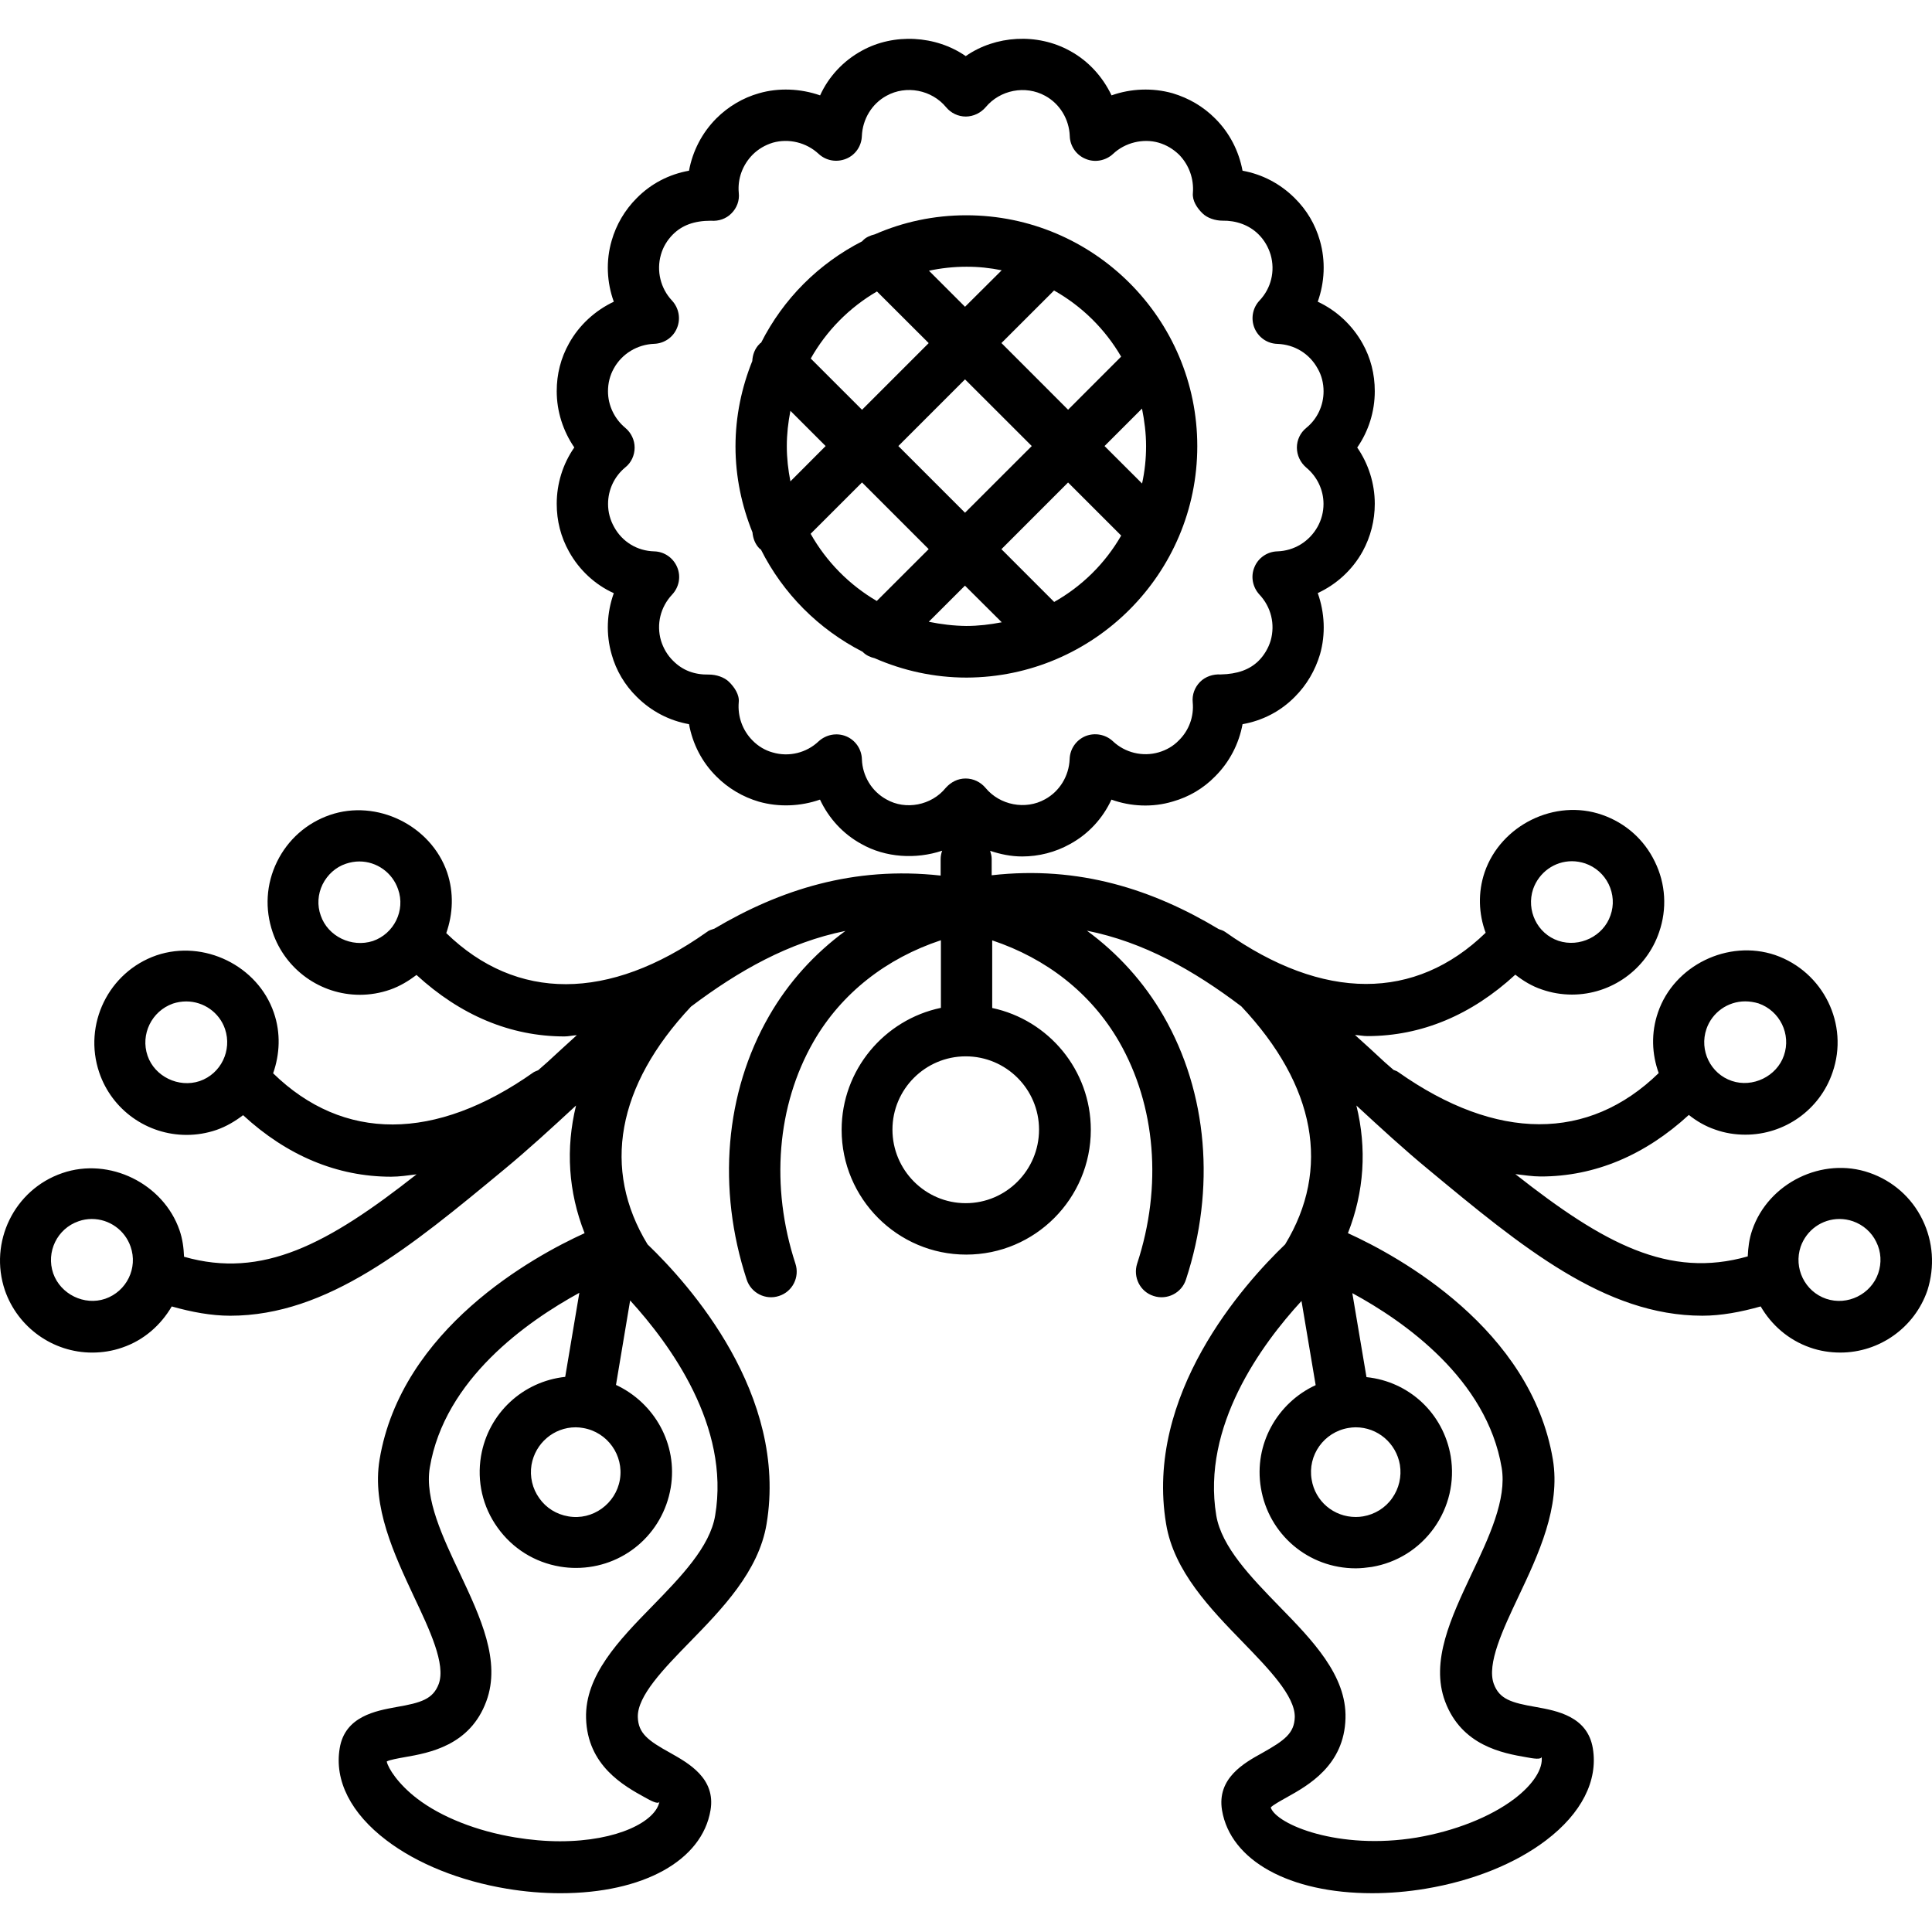 <?xml version="1.0" encoding="iso-8859-1"?>
<!-- Generator: Adobe Illustrator 16.0.0, SVG Export Plug-In . SVG Version: 6.00 Build 0)  -->
<!DOCTYPE svg PUBLIC "-//W3C//DTD SVG 1.1//EN" "http://www.w3.org/Graphics/SVG/1.1/DTD/svg11.dtd">
<svg version="1.1" id="Capa_1" xmlns="http://www.w3.org/2000/svg" xmlns:xlink="http://www.w3.org/1999/xlink" x="0px" y="0px"
	 width="162.563px" height="162.564px" viewBox="0 0 162.563 162.564" style="enable-background:new 0 0 162.563 162.564;"
	 xml:space="preserve">
<g>
	<g>
		<path d="M161.756,102.616c-0.907-1.861-2.5-3.259-4.451-3.934c-3.96-1.382-8.517,0.849-9.871,4.824
			c-0.254,0.733-0.343,1.472-0.375,2.21c-6.623,1.888-12.107-1.055-19.554-6.924c0.717,0.084,1.445,0.2,2.136,0.2
			c4.551,0,8.775-1.793,12.461-5.179c0.648,0.517,1.393,0.955,2.221,1.234c0.817,0.295,1.682,0.427,2.536,0.427h0.011
			c3.296,0,6.265-2.104,7.324-5.241c1.408-4.045-0.78-8.472-4.83-9.875c-3.971-1.339-8.506,0.876-9.856,4.823
			c-0.596,1.724-0.521,3.506,0.059,5.109c-5.901,5.748-13.632,5.759-21.917-0.084c-0.115-0.096-0.264-0.121-0.39-0.18
			c-0.253-0.227-0.507-0.433-0.76-0.664c-0.807-0.76-1.65-1.52-2.489-2.278c0.338,0.016,0.696,0.095,1.034,0.095
			c4.566,0,8.774-1.777,12.456-5.168c0.664,0.517,1.402,0.971,2.235,1.247c0.812,0.285,1.677,0.428,2.531,0.428
			c3.312,0,6.265-2.112,7.336-5.255c0.675-1.951,0.559-4.061-0.364-5.935c-0.907-1.875-2.489-3.262-4.44-3.937
			c-3.96-1.382-8.511,0.864-9.877,4.828c-0.58,1.711-0.506,3.504,0.084,5.097c-5.922,5.746-13.658,5.767-21.927-0.077
			c-0.163-0.11-0.332-0.166-0.532-0.231c-5.517-3.31-11.729-5.366-19.106-4.53v-1.382c0-0.237-0.063-0.458-0.129-0.675
			c0.865,0.29,1.762,0.475,2.695,0.475c1.41,0,2.803-0.361,4.013-1.036c1.556-0.841,2.771-2.17,3.499-3.747
			c1.613,0.583,3.459,0.675,5.157,0.161c1.371-0.388,2.584-1.107,3.565-2.112c1.223-1.218,2.004-2.752,2.31-4.396
			c1.672-0.295,3.195-1.078,4.397-2.299c1.002-0.999,1.714-2.226,2.12-3.575c0.485-1.701,0.396-3.51-0.189-5.158
			c1.571-0.728,2.911-1.943,3.775-3.504c0.675-1.236,1.023-2.607,1.023-4.008c0-1.711-0.533-3.364-1.477-4.735
			c0.96-1.382,1.477-3.035,1.477-4.741c0-1.448-0.349-2.808-1.034-4.024c-0.864-1.542-2.193-2.773-3.765-3.504
			c0.58-1.624,0.675-3.428,0.179-5.145c-0.39-1.363-1.097-2.565-2.114-3.57c-1.224-1.221-2.742-2.009-4.393-2.307
			c-0.306-1.646-1.087-3.186-2.31-4.4c-0.997-1-2.194-1.701-3.576-2.118c-1.688-0.475-3.522-0.398-5.136,0.179
			c-0.749-1.571-1.948-2.9-3.505-3.747c-2.75-1.519-6.265-1.302-8.764,0.443c-2.511-1.745-6.054-1.951-8.754-0.448
			c-1.556,0.852-2.787,2.181-3.499,3.752c-1.643-0.577-3.499-0.654-5.137-0.179c-1.35,0.379-2.592,1.118-3.596,2.118
			c-1.213,1.221-1.996,2.76-2.299,4.4c-1.674,0.298-3.198,1.086-4.4,2.307c-1,1-1.725,2.236-2.107,3.576
			c-0.496,1.7-0.412,3.504,0.179,5.139c-1.571,0.746-2.911,1.962-3.765,3.504c-0.696,1.237-1.037,2.592-1.037,4.024
			c0,1.706,0.536,3.359,1.479,4.736c-0.96,1.376-1.479,3.034-1.479,4.746c0,1.426,0.34,2.776,1.037,4.023
			c0.865,1.556,2.194,2.781,3.765,3.493c-0.591,1.643-0.675,3.452-0.179,5.158c0.372,1.339,1.107,2.582,2.112,3.565
			c1.226,1.221,2.742,2.004,4.396,2.299c0.303,1.659,1.086,3.193,2.299,4.396c1,1.005,2.236,1.73,3.575,2.123
			c1.685,0.479,3.509,0.4,5.147-0.172c0.738,1.572,1.938,2.893,3.488,3.736c2.025,1.149,4.585,1.3,6.792,0.562
			c-0.079,0.222-0.129,0.454-0.129,0.702v1.392c-7.343-0.814-13.542,1.21-19.04,4.467c-0.221,0.076-0.442,0.124-0.638,0.287
			c-8.256,5.843-16.016,5.819-21.919,0.087c0.562-1.605,0.654-3.388,0.071-5.115c-1.361-3.941-5.915-6.188-9.872-4.822
			c-1.954,0.675-3.536,2.08-4.443,3.937c-0.917,1.88-1.037,3.963-0.361,5.94c1.068,3.133,4.021,5.25,7.333,5.25
			c0.857,0,1.706-0.143,2.531-0.427c0.833-0.288,1.572-0.741,2.236-1.242c3.684,3.38,7.889,5.173,12.458,5.173
			c0.335,0,0.696-0.09,1.031-0.105c-0.836,0.765-1.68,1.524-2.489,2.278c-0.253,0.232-0.509,0.438-0.762,0.67
			c-0.124,0.062-0.274,0.1-0.388,0.174c-8.269,5.843-16.013,5.838-21.914,0.084c0.562-1.603,0.654-3.385,0.059-5.104
			c-1.351-3.941-5.875-6.172-9.87-4.822c-4.04,1.397-6.194,5.824-4.817,9.869c1.067,3.138,4.028,5.241,7.343,5.241
			c0.854,0,1.695-0.137,2.529-0.422c0.836-0.295,1.563-0.732,2.228-1.238c3.678,3.391,7.902,5.178,12.453,5.178
			c0.701,0,1.432-0.11,2.144-0.2c-7.457,5.875-12.965,8.822-19.564,6.935c-0.031-0.743-0.124-1.487-0.377-2.22
			c-1.355-3.939-5.909-6.187-9.866-4.82c-4.045,1.382-6.205,5.812-4.828,9.872c1.086,3.122,4.04,5.231,7.338,5.231
			c0.854,0,1.709-0.132,2.534-0.422c1.835-0.622,3.256-1.909,4.163-3.46c1.685,0.475,3.333,0.781,4.915,0.781
			c8.203,0,15.19-5.796,23.04-12.293c2.038-1.682,4.04-3.522,6.064-5.395c-0.883,3.628-0.651,7.262,0.72,10.742
			c-4.303,1.956-15.412,8.042-17.25,19.042c-0.662,3.977,1.231,7.984,2.885,11.528c1.329,2.811,2.7,5.705,2.091,7.361
			c-0.482,1.271-1.463,1.582-3.581,1.945c-1.701,0.312-4.316,0.775-4.751,3.465c-0.459,2.722,0.944,5.479,3.937,7.747
			c2.592,1.972,6.188,3.417,10.125,4.071c1.511,0.253,3.035,0.379,4.514,0.379c6.961,0,11.918-2.747,12.625-6.986
			c0.454-2.685-1.858-3.955-3.364-4.81c-1.896-1.044-2.71-1.656-2.753-3.022c-0.05-1.776,2.186-4.076,4.356-6.301
			c2.734-2.801,5.812-5.959,6.476-9.941c1.824-10.895-6.508-20.176-10.012-23.535c-3.855-6.328-2.597-13.347,3.654-20.007
			c4.013-3.024,8.224-5.403,12.994-6.368c-2.592,1.901-4.791,4.309-6.431,7.17c-3.7,6.434-4.385,14.518-1.88,22.158
			c0.367,1.14,1.598,1.762,2.722,1.387c1.134-0.358,1.756-1.582,1.381-2.721c-2.12-6.486-1.558-13.3,1.519-18.668
			c2.365-4.116,6.172-7.037,10.723-8.543v5.69c-4.756,0.991-8.353,5.221-8.353,10.262c0,5.785,4.704,10.499,10.481,10.499
			c5.791,0,10.486-4.714,10.486-10.499c0-5.036-3.557-9.244-8.297-10.251v-5.69c4.545,1.516,8.314,4.427,10.681,8.532
			c3.08,5.368,3.649,12.182,1.514,18.668c-0.364,1.139,0.248,2.362,1.382,2.721c1.128,0.375,2.367-0.247,2.727-1.387
			c2.51-7.641,1.824-15.72-1.883-22.158c-1.656-2.872-3.855-5.284-6.452-7.19c4.78,0.954,8.978,3.33,12.991,6.367
			c6.275,6.666,7.541,13.69,3.686,20.028c-3.501,3.359-11.833,12.656-10.014,23.525c0.653,3.976,3.738,7.15,6.46,9.951
			c2.156,2.225,4.393,4.524,4.366,6.296c-0.037,1.371-0.865,1.967-2.747,3.027c-1.52,0.838-3.818,2.125-3.375,4.814
			c0.712,4.234,5.669,6.981,12.635,6.981c1.472,0,2.99-0.126,4.498-0.379c3.939-0.654,7.541-2.1,10.131-4.071
			c2.989-2.268,4.387-5.025,3.938-7.736c-0.442-2.7-3.037-3.164-4.756-3.476c-2.131-0.363-3.102-0.675-3.576-1.945
			c-0.611-1.672,0.76-4.572,2.078-7.361c1.672-3.533,3.555-7.536,2.89-11.528c-1.846-11-12.946-17.086-17.244-19.042
			c1.371-3.486,1.604-7.114,0.712-10.742c2.025,1.872,4.034,3.718,6.07,5.395c7.836,6.502,14.834,12.293,23.039,12.293
			c1.582,0,3.228-0.307,4.91-0.781c0.901,1.551,2.325,2.821,4.16,3.46c0.823,0.29,1.683,0.422,2.542,0.422
			c3.301,0,6.26-2.109,7.33-5.242C162.806,106.586,162.668,104.483,161.756,102.616z M143.584,86.579
			c0.479-1.392,1.793-2.322,3.264-2.322c0.375,0,0.765,0.065,1.118,0.171c1.793,0.622,2.764,2.59,2.136,4.388
			c-0.602,1.751-2.626,2.731-4.382,2.136C143.927,90.35,142.967,88.382,143.584,86.579z M129.003,74.801
			c0.495-1.397,1.793-2.336,3.264-2.336c0.38,0,0.76,0.069,1.118,0.187c0.875,0.304,1.571,0.926,1.973,1.746
			c0.396,0.82,0.464,1.759,0.152,2.624c-0.596,1.751-2.6,2.731-4.382,2.139C129.346,78.566,128.401,76.594,129.003,74.801z
			 M31.373,79.18c-1.78,0.572-3.784-0.382-4.385-2.144c-0.311-0.856-0.248-1.798,0.153-2.618c0.409-0.82,1.107-1.458,1.97-1.743
			c0.364-0.122,0.751-0.19,1.123-0.19c1.469,0,2.782,0.938,3.262,2.339C34.128,76.594,33.16,78.566,31.373,79.18z M16.8,90.966
			c-1.772,0.591-3.787-0.385-4.385-2.136c-0.612-1.793,0.345-3.754,2.138-4.387c0.351-0.116,0.738-0.18,1.118-0.18
			c1.464,0,2.787,0.928,3.262,2.32C19.542,88.382,18.593,90.35,16.8,90.966z M8.855,109.282c-1.759,0.601-3.763-0.38-4.38-2.142
			c-0.614-1.798,0.335-3.765,2.139-4.382c0.351-0.127,0.741-0.19,1.112-0.19c1.463,0,2.782,0.934,3.262,2.326
			C11.621,106.698,10.653,108.659,8.855,109.282z M74.586,67.265c-1.236-0.675-2.015-1.967-2.064-3.38
			c-0.021-0.85-0.546-1.611-1.324-1.931c-0.789-0.324-1.685-0.15-2.315,0.422c-1.015,0.968-2.494,1.34-3.86,0.939
			c-0.638-0.171-1.231-0.527-1.703-1.01c-0.841-0.846-1.263-2.017-1.16-3.217c0.066-0.633-0.356-1.257-0.81-1.706
			c-0.401-0.406-1.097-0.623-1.685-0.623c-1.237,0.026-2.236-0.355-3.035-1.165c-0.485-0.475-0.82-1.065-1.015-1.701
			c-0.396-1.373-0.042-2.813,0.939-3.862c0.583-0.62,0.762-1.517,0.422-2.315c-0.335-0.788-1.087-1.302-1.928-1.323
			c-1.432-0.037-2.689-0.799-3.375-2.052c-0.335-0.601-0.509-1.247-0.509-1.935c0-1.197,0.53-2.32,1.447-3.077
			c0.504-0.398,0.789-1.015,0.789-1.669c0-0.63-0.285-1.242-0.789-1.661c-0.917-0.767-1.453-1.896-1.453-3.075
			c0-0.69,0.164-1.339,0.493-1.927c0.686-1.237,1.975-2.014,3.396-2.067c0.836-0.029,1.603-0.546,1.917-1.329
			c0.33-0.788,0.155-1.685-0.417-2.307c-0.97-1.026-1.323-2.51-0.938-3.855c0.182-0.654,0.535-1.236,1.015-1.717
			c0.757-0.751,1.761-1.149,3.196-1.149c0.644,0.053,1.276-0.158,1.729-0.622c0.454-0.454,0.686-1.078,0.614-1.717
			c-0.113-1.205,0.325-2.365,1.166-3.219c0.477-0.475,1.049-0.809,1.703-1.01c1.326-0.372,2.813-0.026,3.854,0.947
			c0.615,0.566,1.495,0.738,2.31,0.408c0.789-0.321,1.297-1.073,1.324-1.917c0.061-1.413,0.833-2.71,2.075-3.385
			c1.656-0.917,3.805-0.496,5.01,0.962c0.411,0.496,1.015,0.788,1.669,0.788l0,0c0.644-0.01,1.247-0.303,1.664-0.788
			c1.203-1.447,3.335-1.88,5.015-0.952c1.231,0.675,2.009,1.973,2.06,3.375c0.021,0.854,0.556,1.611,1.326,1.923
			c0.775,0.334,1.682,0.163,2.305-0.404c1.022-0.973,2.547-1.329,3.844-0.957c0.67,0.195,1.239,0.545,1.725,1.015
			c0.833,0.854,1.255,2.025,1.16,3.22c-0.063,0.643,0.348,1.263,0.802,1.706c0.411,0.412,1.097,0.623,1.692,0.623
			c1.129-0.019,2.236,0.355,3.038,1.16c0.484,0.485,0.812,1.057,1.012,1.711c0.391,1.371,0.043,2.813-0.938,3.85
			c-0.58,0.617-0.749,1.524-0.422,2.317c0.332,0.789,1.076,1.308,1.931,1.329c1.429,0.053,2.689,0.81,3.385,2.078
			c0.333,0.572,0.496,1.236,0.496,1.911c0,1.2-0.527,2.328-1.455,3.08c-0.501,0.403-0.791,1.015-0.791,1.661
			c0.005,0.644,0.29,1.255,0.791,1.68c0.917,0.762,1.45,1.88,1.45,3.056c0,0.675-0.169,1.329-0.501,1.925
			c-0.696,1.236-1.951,2.02-3.386,2.067c-0.85,0.021-1.614,0.556-1.925,1.329c-0.332,0.788-0.153,1.685,0.422,2.31
			c0.98,1.044,1.334,2.489,0.943,3.868c-0.189,0.63-0.548,1.236-1.012,1.7c-0.765,0.754-1.793,1.118-3.196,1.15
			c-0.622-0.037-1.276,0.168-1.729,0.623c-0.453,0.458-0.686,1.078-0.622,1.722c0.116,1.194-0.316,2.365-1.16,3.195
			c-0.475,0.493-1.05,0.823-1.714,1.016c-1.329,0.385-2.816,0.039-3.845-0.939c-0.611-0.572-1.519-0.741-2.305-0.427
			c-0.788,0.33-1.305,1.081-1.331,1.933c-0.056,1.411-0.833,2.705-2.07,3.38c-1.645,0.92-3.807,0.499-5.009-0.959
			c-0.412-0.488-1.015-0.789-1.674-0.789s-1.237,0.3-1.674,0.789C78.38,67.771,76.2,68.188,74.586,67.265z M48.438,120.097
			c0.206,0,0.417,0.021,0.622,0.058c2.052,0.343,3.444,2.294,3.099,4.346c-0.34,2.02-2.289,3.449-4.335,3.09
			c-1.005-0.168-1.875-0.712-2.447-1.529c-0.583-0.812-0.815-1.813-0.654-2.811C45.042,121.431,46.603,120.097,48.438,120.097z
			 M60.176,127.511c-0.43,2.643-2.908,5.189-5.302,7.646c-2.785,2.848-5.664,5.822-5.561,9.419c0.113,3.971,3.148,5.674,4.967,6.671
			c0.454,0.253,1.134,0.627,1.21,0.337c-0.303,1.656-3.488,3.344-8.376,3.344c-1.213,0-2.484-0.111-3.784-0.327
			c-3.214-0.532-6.199-1.708-8.219-3.254c-1.611-1.229-2.457-2.567-2.57-3.132c0.211-0.132,1.01-0.274,1.516-0.364
			c2.06-0.358,5.498-0.976,6.864-4.704c1.252-3.369-0.506-7.098-2.207-10.715c-1.463-3.091-2.993-6.308-2.55-8.944
			c1.242-7.456,8.208-12.308,12.583-14.708l-1.189,7.072c-3.546,0.38-6.468,3.043-7.084,6.666c-0.356,2.135,0.137,4.271,1.395,6.021
			c1.257,1.756,3.119,2.922,5.263,3.28c0.443,0.074,0.886,0.11,1.329,0.11c3.965,0,7.312-2.831,7.976-6.755
			c0.612-3.665-1.381-7.14-4.606-8.644l1.189-7.098c0.011,0,0.011,0,0.011,0C56.382,113.115,61.442,119.997,60.176,127.511z
			 M87.427,95.048c0,3.412-2.766,6.19-6.167,6.19s-6.167-2.784-6.167-6.19c0-3.401,2.766-6.165,6.167-6.165
			S87.427,91.647,87.427,95.048z M113.446,120.155c0.211-0.037,0.422-0.058,0.627-0.058c1.841,0,3.401,1.329,3.718,3.153
			c0.158,0.997-0.073,1.993-0.653,2.811c-0.575,0.823-1.461,1.361-2.437,1.529c-0.211,0.037-0.422,0.053-0.622,0.053
			c-1.856,0-3.418-1.323-3.713-3.143C110.008,122.449,111.399,120.503,113.446,120.155z M126.355,123.503
			c0.442,2.637-1.065,5.854-2.542,8.954c-1.698,3.618-3.476,7.336-2.22,10.705c1.397,3.729,4.841,4.356,6.876,4.704
			c0.507,0.095,1.266,0.228,1.245-0.063c0.147,1.013-0.707,2.353-2.3,3.561c-2.02,1.529-5.021,2.71-8.216,3.253
			c-6.561,1.087-11.802-1.102-12.276-2.531c0.163-0.194,0.864-0.58,1.323-0.838c1.819-1.013,4.867-2.7,4.968-6.671
			c0.105-3.597-2.79-6.571-5.574-9.419c-2.389-2.457-4.856-5.004-5.3-7.646c-1.244-7.504,3.808-14.386,7.172-18.046l1.192,7.083
			c-3.228,1.487-5.221,4.978-4.609,8.643c0.648,3.924,4.003,6.771,7.984,6.771c0.442,0,0.886-0.053,1.339-0.116
			c2.131-0.358,3.987-1.523,5.247-3.28c1.25-1.756,1.751-3.902,1.403-6.027c-0.612-3.617-3.502-6.296-7.088-6.665l-1.191-7.066
			C118.149,111.174,125.101,116.032,126.355,123.503z M158.038,107.14c-0.602,1.756-2.584,2.753-4.382,2.142
			c-1.799-0.612-2.753-2.59-2.142-4.388c0.49-1.393,1.788-2.326,3.265-2.326c0.374,0,0.759,0.063,1.128,0.19
			c0.86,0.301,1.572,0.917,1.968,1.745C158.291,105.336,158.333,106.276,158.038,107.14z"/>
		<path d="M100.742,37.542c0-10.708-8.712-19.428-19.44-19.428c-2.731,0-5.324,0.567-7.694,1.604
			c-0.372,0.092-0.756,0.242-1.025,0.541c-0.011,0.01-0.021,0.032-0.034,0.042c-3.681,1.88-6.642,4.849-8.509,8.537
			c-0.05,0.037-0.103,0.048-0.124,0.093c-0.4,0.388-0.591,0.917-0.617,1.447c-0.891,2.212-1.413,4.638-1.413,7.188
			c0,2.558,0.527,4.994,1.429,7.23c0.045,0.501,0.221,0.994,0.601,1.371c0.032,0.031,0.074,0.042,0.108,0.071
			c1.867,3.715,4.854,6.706,8.553,8.601c0.011,0,0.011,0.011,0.011,0.011c0.285,0.292,0.63,0.442,1.01,0.535
			c2.365,1.036,4.983,1.629,7.739,1.629C92.03,56.977,100.742,48.268,100.742,37.542z M78.148,52.318l3.045-3.04l3.096,3.082
			c-0.973,0.189-1.962,0.309-2.987,0.309C80.229,52.658,79.174,52.526,78.148,52.318z M88.7,50.649l-4.438-4.44l5.608-5.611
			l4.469,4.467C92.99,47.403,91.055,49.32,88.7,50.649z M81.199,43.142l-5.611-5.611l5.611-5.611l5.616,5.611L81.199,43.142z
			 M96.434,37.542c0,1.086-0.116,2.133-0.337,3.143l-3.159-3.153l3.153-3.153C96.297,35.403,96.434,36.463,96.434,37.542z
			 M94.335,30.008l-4.464,4.467l-5.608-5.611l4.427-4.422C91.044,25.771,92.979,27.683,94.335,30.008z M84.284,22.742l-3.085,3.071
			l-3.035-3.034c1.015-0.217,2.075-0.335,3.148-0.335C82.327,22.438,83.311,22.546,84.284,22.742z M73.79,24.524l4.353,4.346
			l-5.61,5.61l-4.314-4.313C69.547,27.817,71.464,25.879,73.79,24.524z M66.204,37.542c0-1.015,0.113-2.001,0.303-2.975l2.964,2.964
			l-2.964,2.972C66.317,39.535,66.204,38.557,66.204,37.542z M68.208,44.914l4.324-4.321l5.61,5.611l-4.369,4.364
			C71.454,49.207,69.537,47.268,68.208,44.914z"/>
	</g>
</g>
<g>
</g>
<g>
</g>
<g>
</g>
<g>
</g>
<g>
</g>
<g>
</g>
<g>
</g>
<g>
</g>
<g>
</g>
<g>
</g>
<g>
</g>
<g>
</g>
<g>
</g>
<g>
</g>
<g>
</g>
</svg>

